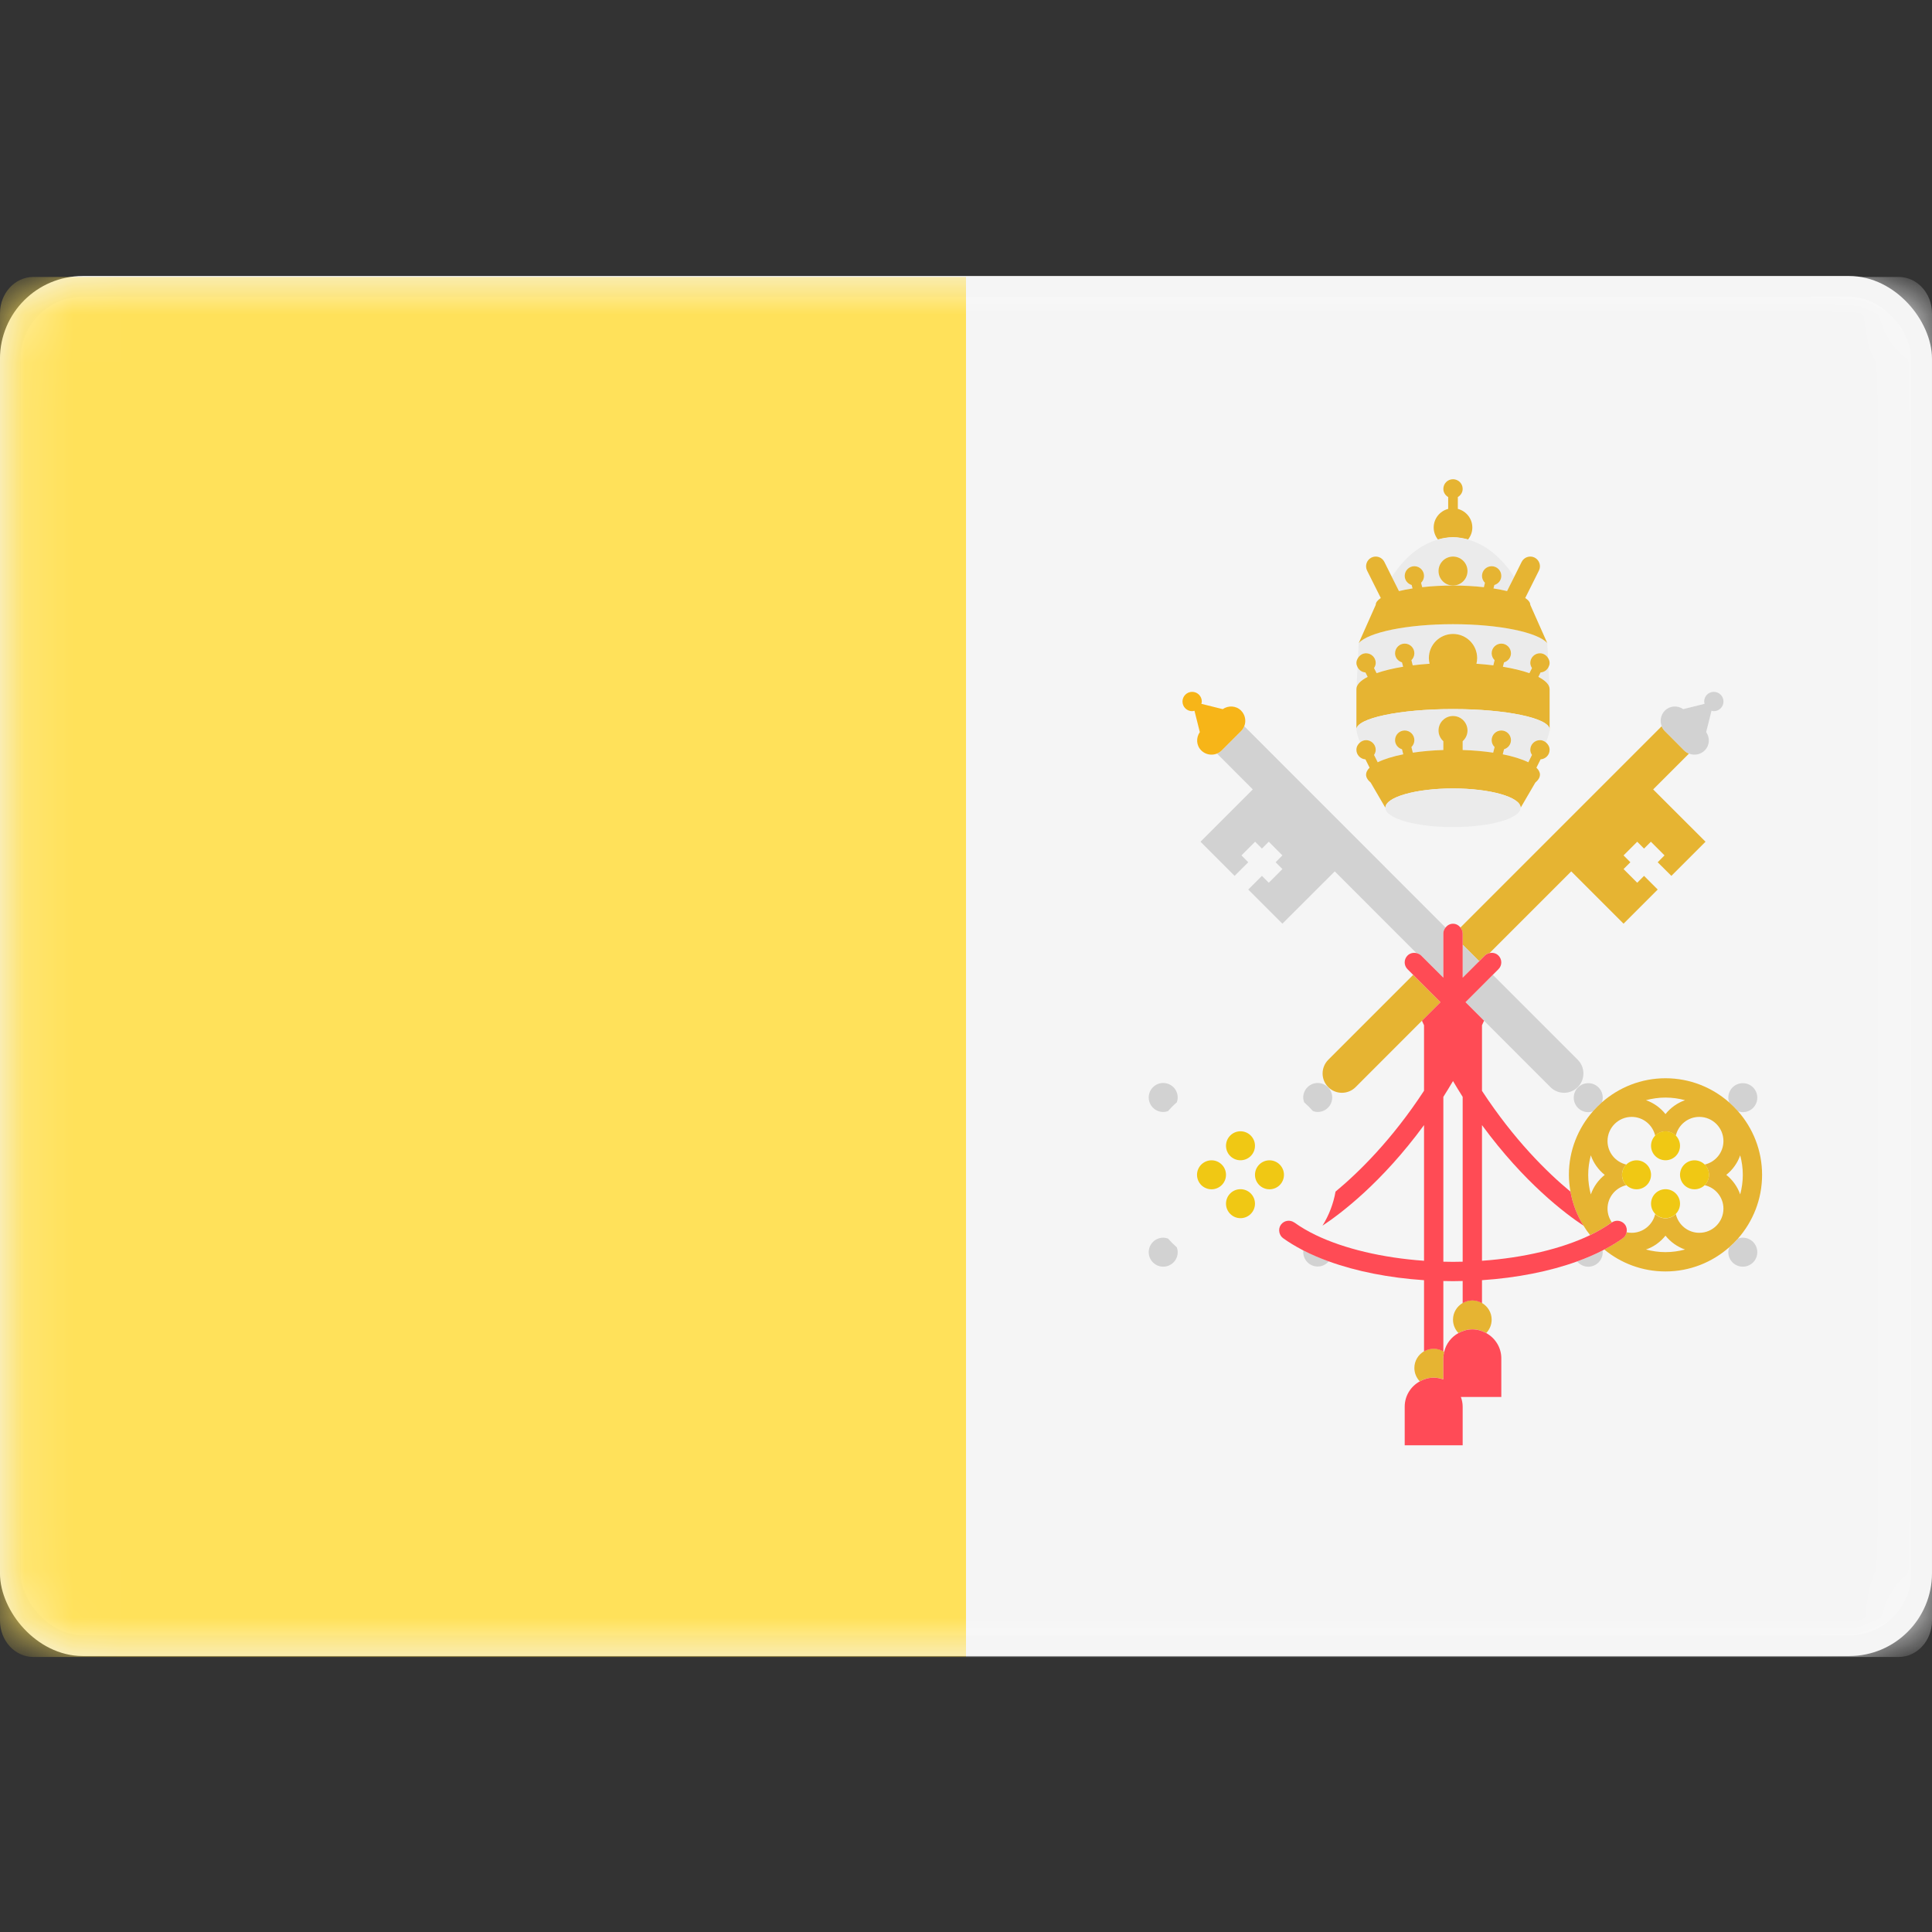 <svg width="40" height="40" viewBox="0 0 40 40" fill="none" xmlns="http://www.w3.org/2000/svg">
<rect x="0" y="0" width="40" height="40" fill="#333333" stroke="none"/>
<rect x="0.214" y="5.929" width="39.571" height="28.143" rx="1.5" fill="white" stroke="#F5F5F5" stroke-width="0.429"/>
<mask id="mask0_101_4628" style="mask-type:luminance" maskUnits="userSpaceOnUse" x="0" y="5" width="40" height="30">
<rect x="0.214" y="5.929" width="39.571" height="28.143" rx="1.5" fill="white" stroke="white" stroke-width="0.429"/>
</mask>
<g mask="url(#mask0_101_4628)">
<path d="M39.31 5.734H20V34.306H39.31C39.691 34.306 40 33.969 40 33.554V6.486C40 6.071 39.691 5.734 39.31 5.734Z" fill="#F5F5F5"/>
<path d="M0.69 34.306H20V5.734H0.69C0.309 5.734 0 6.071 0 6.486V33.554C0 33.969 0.309 34.306 0.69 34.306Z" fill="#FFE15A"/>
<path d="M31.896 13.919L31.851 14.01C31.999 14.086 32.083 14.172 32.083 14.264L32.06 13.809C32.029 13.87 31.969 13.914 31.896 13.919Z" fill="#EBEBEB"/>
<path d="M28.316 14.01L28.27 13.919C28.197 13.914 28.137 13.87 28.106 13.809L28.083 14.264C28.083 14.172 28.168 14.086 28.316 14.01Z" fill="#EBEBEB"/>
<path d="M28.283 13.522C28.393 13.522 28.483 13.611 28.483 13.722C28.483 13.762 28.468 13.797 28.448 13.828L28.5 13.934C28.651 13.88 28.837 13.835 29.049 13.8L29.027 13.71C28.944 13.686 28.883 13.612 28.883 13.522C28.883 13.411 28.972 13.322 29.083 13.322C29.193 13.322 29.283 13.411 29.283 13.522C29.283 13.578 29.259 13.629 29.221 13.665L29.248 13.772C29.36 13.758 29.476 13.747 29.598 13.739C29.589 13.701 29.583 13.662 29.583 13.622C29.583 13.346 29.806 13.122 30.083 13.122C30.359 13.122 30.583 13.346 30.583 13.622C30.583 13.662 30.577 13.701 30.567 13.739C30.689 13.747 30.806 13.758 30.917 13.772L30.944 13.665C30.906 13.629 30.883 13.578 30.883 13.522C30.883 13.411 30.972 13.322 31.083 13.322C31.193 13.322 31.283 13.411 31.283 13.522C31.283 13.612 31.221 13.686 31.138 13.71L31.116 13.8C31.328 13.835 31.514 13.88 31.665 13.934L31.718 13.828C31.697 13.797 31.683 13.762 31.683 13.722C31.683 13.611 31.772 13.522 31.883 13.522C31.954 13.522 32.015 13.562 32.05 13.619L32.035 13.314C31.837 13.09 31.039 12.922 30.083 12.922C29.126 12.922 28.328 13.09 28.131 13.314L28.115 13.619C28.15 13.562 28.211 13.522 28.283 13.522Z" fill="#EBEBEB"/>
<path d="M30.395 11.169C30.449 11.101 30.483 11.016 30.483 10.922C30.483 10.736 30.355 10.581 30.183 10.536V10.291C30.241 10.256 30.283 10.195 30.283 10.122C30.283 10.011 30.193 9.922 30.083 9.922C29.972 9.922 29.883 10.011 29.883 10.122C29.883 10.195 29.924 10.256 29.983 10.291V10.536C29.81 10.581 29.683 10.736 29.683 10.922C29.683 11.016 29.716 11.101 29.77 11.169C29.872 11.141 29.976 11.122 30.083 11.122C30.19 11.122 30.293 11.141 30.395 11.169Z" fill="#E6B432"/>
<path d="M29.245 12.185L29.227 12.114C29.145 12.089 29.083 12.015 29.083 11.925C29.083 11.815 29.173 11.725 29.283 11.725C29.394 11.725 29.483 11.815 29.483 11.925C29.483 11.981 29.459 12.032 29.422 12.068L29.445 12.158C29.64 12.137 29.856 12.125 30.083 12.125C29.917 12.125 29.783 11.991 29.783 11.825C29.783 11.659 29.917 11.525 30.083 11.525C30.249 11.525 30.383 11.659 30.383 11.825C30.383 11.991 30.249 12.125 30.083 12.125C30.31 12.125 30.526 12.137 30.722 12.158L30.744 12.068C30.707 12.032 30.683 11.981 30.683 11.925C30.683 11.815 30.773 11.725 30.883 11.725C30.994 11.725 31.083 11.815 31.083 11.925C31.083 12.016 31.022 12.089 30.939 12.114L30.921 12.185C31.023 12.2 31.117 12.219 31.202 12.239L31.35 11.944C31.095 11.549 30.765 11.274 30.395 11.172C30.294 11.145 30.19 11.125 30.083 11.125C29.976 11.125 29.873 11.144 29.771 11.172C29.401 11.273 29.072 11.549 28.816 11.944L28.964 12.239C29.049 12.219 29.143 12.2 29.245 12.185Z" fill="#EBEBEB"/>
<path d="M29.883 28.559V28.122C29.883 28.075 29.89 28.03 29.9 27.986C29.895 27.983 29.889 27.98 29.883 27.977C29.824 27.943 29.756 27.922 29.683 27.922C29.61 27.922 29.542 27.943 29.483 27.977C29.364 28.047 29.283 28.174 29.283 28.322C29.283 28.43 29.326 28.527 29.395 28.599C29.481 28.551 29.578 28.522 29.683 28.522C29.754 28.522 29.82 28.536 29.883 28.559Z" fill="#E6B432"/>
<path d="M30.283 26.977C30.164 27.047 30.083 27.174 30.083 27.322C30.083 27.43 30.126 27.527 30.195 27.599C30.281 27.551 30.378 27.522 30.483 27.522C30.588 27.522 30.685 27.551 30.771 27.599C30.84 27.527 30.883 27.43 30.883 27.322C30.883 27.174 30.802 27.047 30.683 26.977C30.624 26.943 30.556 26.922 30.483 26.922C30.41 26.922 30.342 26.943 30.283 26.977Z" fill="#E6B432"/>
<path d="M30.195 27.6C30.048 27.681 29.939 27.82 29.9 27.988C29.89 28.032 29.883 28.077 29.883 28.123V28.56C29.82 28.538 29.754 28.523 29.683 28.523C29.578 28.523 29.481 28.553 29.395 28.6C29.21 28.702 29.083 28.897 29.083 29.123V29.923H30.283V29.123C30.283 29.053 30.269 28.986 30.246 28.923H31.083V28.123C31.083 27.897 30.956 27.702 30.771 27.6C30.685 27.553 30.588 27.523 30.483 27.523C30.378 27.523 30.281 27.553 30.195 27.6Z" fill="#FF4B57"/>
<path d="M30.282 19.558L30.624 19.899L30.741 19.783C30.769 19.755 30.803 19.741 30.839 19.733L32.531 18.041L33.614 19.124L34.321 18.417L34.038 18.134L33.897 18.276L33.614 17.993L33.755 17.852L33.614 17.71L33.897 17.427L34.038 17.569L34.18 17.427L34.462 17.71L34.321 17.852L34.604 18.134L35.311 17.427L34.227 16.344L34.969 15.602C34.933 15.587 34.899 15.566 34.87 15.537L34.47 15.136C34.44 15.107 34.419 15.072 34.404 15.035L30.237 19.203C30.264 19.237 30.282 19.278 30.282 19.324L30.282 19.558V19.558Z" fill="#E6B432"/>
<path d="M29.824 20.749L29.258 20.184L27.5 21.942C27.344 22.099 27.344 22.352 27.5 22.508C27.578 22.586 27.68 22.625 27.783 22.625C27.885 22.625 27.988 22.586 28.066 22.508L29.44 21.133L29.824 20.749Z" fill="#E6B432"/>
<path d="M24.365 22.822C24.376 22.79 24.383 22.757 24.383 22.722C24.383 22.556 24.249 22.422 24.083 22.422C23.918 22.422 23.783 22.556 23.783 22.722C23.783 22.888 23.918 23.022 24.083 23.022C24.118 23.022 24.152 23.015 24.183 23.003C24.24 22.939 24.3 22.878 24.365 22.822Z" fill="#D2D2D2"/>
<path d="M24.183 25.643C24.152 25.632 24.118 25.625 24.083 25.625C23.918 25.625 23.783 25.759 23.783 25.925C23.783 26.091 23.918 26.225 24.083 26.225C24.249 26.225 24.383 26.091 24.383 25.925C24.383 25.89 24.376 25.857 24.365 25.825C24.3 25.768 24.24 25.708 24.183 25.643Z" fill="#D2D2D2"/>
<path d="M27.183 23.003C27.214 23.015 27.247 23.022 27.282 23.022C27.448 23.022 27.582 22.888 27.582 22.722C27.582 22.556 27.448 22.422 27.282 22.422C27.117 22.422 26.982 22.556 26.982 22.722C26.982 22.757 26.99 22.79 27.001 22.822C27.065 22.878 27.126 22.939 27.183 23.003Z" fill="#D2D2D2"/>
<path d="M26.982 25.922C26.982 26.088 27.117 26.222 27.282 26.222C27.375 26.222 27.456 26.179 27.512 26.113C27.323 26.046 27.148 25.97 26.986 25.887C26.985 25.898 26.982 25.91 26.982 25.922Z" fill="#D2D2D2"/>
<path d="M25.383 24.323C25.383 24.158 25.249 24.023 25.083 24.023C25.001 24.023 24.927 24.057 24.872 24.11C24.817 24.165 24.783 24.24 24.783 24.323C24.783 24.407 24.817 24.482 24.872 24.537C24.927 24.59 25.001 24.623 25.083 24.623C25.249 24.623 25.383 24.489 25.383 24.323Z" fill="#F0C814"/>
<path d="M25.983 24.323C25.983 24.489 26.118 24.623 26.283 24.623C26.366 24.623 26.44 24.59 26.494 24.537C26.549 24.482 26.583 24.407 26.583 24.323C26.583 24.24 26.549 24.165 26.494 24.11C26.44 24.057 26.366 24.023 26.283 24.023C26.118 24.023 25.983 24.158 25.983 24.323Z" fill="#F0C814"/>
<path d="M25.683 24.022C25.849 24.022 25.983 23.888 25.983 23.722C25.983 23.64 25.95 23.565 25.896 23.511C25.842 23.456 25.766 23.422 25.683 23.422C25.599 23.422 25.524 23.456 25.47 23.511C25.416 23.565 25.383 23.64 25.383 23.722C25.383 23.888 25.517 24.022 25.683 24.022Z" fill="#F0C814"/>
<path d="M25.683 24.621C25.517 24.621 25.383 24.755 25.383 24.921C25.383 25.003 25.416 25.078 25.47 25.132C25.524 25.187 25.599 25.221 25.683 25.221C25.766 25.221 25.842 25.187 25.896 25.132C25.95 25.078 25.983 25.003 25.983 24.921C25.983 24.755 25.849 24.621 25.683 24.621Z" fill="#F0C814"/>
<path d="M34.87 15.537C34.9 15.566 34.933 15.587 34.969 15.602C35.005 15.617 35.044 15.624 35.083 15.624C35.159 15.624 35.236 15.595 35.295 15.536C35.399 15.432 35.405 15.274 35.324 15.157L35.435 14.715C35.451 14.719 35.466 14.724 35.483 14.724C35.593 14.724 35.683 14.635 35.683 14.524C35.683 14.414 35.593 14.324 35.483 14.324C35.372 14.324 35.283 14.414 35.283 14.524C35.283 14.541 35.288 14.556 35.292 14.572L34.85 14.682C34.733 14.602 34.574 14.608 34.47 14.712C34.383 14.8 34.361 14.927 34.404 15.035C34.419 15.072 34.441 15.107 34.47 15.136L34.87 15.537Z" fill="#D2D2D2"/>
<path d="M29.883 20.241V20.124V19.324C29.883 19.278 29.901 19.237 29.928 19.203L25.761 15.035C25.747 15.072 25.725 15.107 25.695 15.136L25.295 15.537C25.266 15.566 25.232 15.587 25.197 15.602L25.938 16.344L24.855 17.427L25.561 18.134L25.844 17.852L25.703 17.71L25.986 17.427L26.127 17.569L26.269 17.427L26.551 17.71L26.41 17.852L26.551 17.993L26.269 18.276L26.127 18.134L25.844 18.417L26.551 19.124L27.635 18.041L29.326 19.733C29.362 19.741 29.396 19.755 29.424 19.783L29.883 20.241Z" fill="#D2D2D2"/>
<path d="M30.342 20.749L30.726 21.133L32.1 22.508C32.178 22.586 32.281 22.625 32.383 22.625C32.485 22.625 32.588 22.586 32.666 22.508C32.822 22.352 32.822 22.099 32.666 21.942L30.908 20.184L30.342 20.749Z" fill="#D2D2D2"/>
<path d="M30.283 20.125V20.242L30.625 19.9L30.283 19.559V20.125Z" fill="#D2D2D2"/>
<path d="M35.983 23.007C36.015 23.018 36.048 23.026 36.083 23.026C36.249 23.026 36.383 22.892 36.383 22.726C36.383 22.56 36.249 22.426 36.083 22.426C35.917 22.426 35.783 22.56 35.783 22.726C35.783 22.761 35.79 22.794 35.802 22.826C35.866 22.882 35.927 22.943 35.983 23.007Z" fill="#D2D2D2"/>
<path d="M36.083 25.625C36.048 25.625 36.015 25.632 35.983 25.643C35.927 25.708 35.866 25.768 35.802 25.825C35.791 25.857 35.783 25.89 35.783 25.925C35.783 26.091 35.917 26.225 36.083 26.225C36.249 26.225 36.383 26.091 36.383 25.925C36.383 25.759 36.249 25.625 36.083 25.625Z" fill="#D2D2D2"/>
<path d="M33.165 22.826C33.176 22.794 33.183 22.761 33.183 22.726C33.183 22.56 33.049 22.426 32.883 22.426C32.717 22.426 32.583 22.56 32.583 22.726C32.583 22.892 32.717 23.026 32.883 23.026C32.918 23.026 32.952 23.019 32.983 23.007C33.04 22.943 33.1 22.882 33.165 22.826Z" fill="#D2D2D2"/>
<path d="M32.883 26.226C33.049 26.226 33.183 26.091 33.183 25.926C33.183 25.914 33.181 25.902 33.18 25.891C33.018 25.974 32.842 26.049 32.654 26.117C32.709 26.183 32.791 26.226 32.883 26.226Z" fill="#D2D2D2"/>
<path fill-rule="evenodd" clip-rule="evenodd" d="M35.983 25.643C36.293 25.29 36.482 24.829 36.482 24.324C36.482 23.819 36.293 23.358 35.983 23.006C35.926 22.942 35.865 22.881 35.801 22.824C35.448 22.514 34.988 22.324 34.482 22.324C33.977 22.324 33.517 22.514 33.164 22.824C33.1 22.881 33.039 22.942 32.982 23.006C32.672 23.358 32.482 23.819 32.482 24.324C32.482 24.443 32.495 24.559 32.515 24.672C32.559 24.926 32.653 25.163 32.784 25.375C32.826 25.443 32.871 25.509 32.921 25.571C33.087 25.492 33.236 25.405 33.365 25.311C33.366 25.31 33.367 25.31 33.368 25.309C33.37 25.309 33.371 25.309 33.372 25.308C33.316 25.227 33.282 25.13 33.282 25.024C33.282 24.787 33.449 24.588 33.672 24.538C33.617 24.483 33.582 24.408 33.582 24.324C33.582 24.241 33.617 24.165 33.672 24.111C33.449 24.06 33.282 23.862 33.282 23.624C33.282 23.348 33.507 23.124 33.782 23.124C34.02 23.124 34.218 23.291 34.269 23.514C34.324 23.458 34.399 23.424 34.482 23.424C34.566 23.424 34.641 23.458 34.696 23.514C34.746 23.291 34.945 23.124 35.182 23.124C35.458 23.124 35.682 23.348 35.682 23.624C35.682 23.862 35.516 24.06 35.293 24.111C35.348 24.165 35.382 24.241 35.382 24.324C35.382 24.408 35.348 24.483 35.293 24.538C35.516 24.588 35.682 24.787 35.682 25.024C35.682 25.3 35.458 25.524 35.182 25.524C34.945 25.524 34.746 25.357 34.696 25.135C34.641 25.19 34.566 25.224 34.482 25.224C34.399 25.224 34.323 25.19 34.269 25.135C34.218 25.357 34.02 25.524 33.782 25.524C33.746 25.524 33.711 25.52 33.677 25.513C33.667 25.56 33.642 25.604 33.6 25.635C33.484 25.719 33.354 25.797 33.215 25.87C33.56 26.154 34.002 26.324 34.482 26.324C34.988 26.324 35.448 26.134 35.801 25.824C35.865 25.768 35.926 25.707 35.983 25.643ZM32.936 24.729C32.902 24.6 32.882 24.465 32.882 24.325C32.882 24.185 32.902 24.049 32.936 23.92C32.993 24.081 33.093 24.22 33.224 24.325C33.093 24.429 32.993 24.568 32.936 24.729ZM34.078 22.778C34.239 22.835 34.378 22.935 34.482 23.066C34.587 22.935 34.726 22.835 34.887 22.778C34.758 22.744 34.622 22.724 34.482 22.724C34.342 22.724 34.207 22.744 34.078 22.778ZM36.029 23.92C36.063 24.049 36.083 24.184 36.083 24.324C36.083 24.464 36.063 24.599 36.029 24.729C35.972 24.568 35.872 24.429 35.741 24.324C35.872 24.22 35.972 24.081 36.029 23.92ZM34.482 25.583C34.378 25.714 34.239 25.814 34.078 25.87C34.207 25.904 34.342 25.924 34.482 25.924C34.622 25.924 34.758 25.904 34.887 25.87C34.726 25.814 34.587 25.714 34.482 25.583Z" fill="#E6B432"/>
<path d="M34.783 24.323C34.783 24.489 34.917 24.623 35.083 24.623C35.165 24.623 35.24 24.59 35.294 24.537C35.349 24.482 35.383 24.407 35.383 24.323C35.383 24.24 35.349 24.165 35.294 24.11C35.24 24.057 35.165 24.023 35.083 24.023C34.917 24.023 34.783 24.158 34.783 24.323Z" fill="#F0C814"/>
<path d="M34.183 24.323C34.183 24.158 34.049 24.023 33.883 24.023C33.801 24.023 33.726 24.057 33.672 24.11C33.617 24.165 33.583 24.24 33.583 24.323C33.583 24.407 33.617 24.482 33.672 24.537C33.727 24.59 33.801 24.623 33.883 24.623C34.049 24.623 34.183 24.489 34.183 24.323Z" fill="#F0C814"/>
<path d="M34.483 24.022C34.648 24.022 34.783 23.888 34.783 23.722C34.783 23.64 34.749 23.565 34.696 23.511C34.642 23.456 34.566 23.422 34.483 23.422C34.399 23.422 34.324 23.456 34.269 23.511C34.216 23.565 34.183 23.64 34.183 23.722C34.183 23.888 34.317 24.022 34.483 24.022Z" fill="#F0C814"/>
<path d="M34.483 24.621C34.317 24.621 34.183 24.755 34.183 24.921C34.183 25.003 34.216 25.078 34.269 25.132C34.324 25.187 34.399 25.221 34.483 25.221C34.566 25.221 34.642 25.187 34.696 25.132C34.749 25.078 34.783 25.003 34.783 24.921C34.783 24.755 34.648 24.621 34.483 24.621Z" fill="#F0C814"/>
<path d="M25.695 15.136C25.724 15.107 25.746 15.072 25.761 15.035C25.804 14.927 25.782 14.8 25.695 14.712C25.591 14.608 25.432 14.602 25.315 14.682L24.873 14.572C24.877 14.556 24.882 14.541 24.882 14.524C24.882 14.414 24.793 14.324 24.682 14.324C24.572 14.324 24.482 14.414 24.482 14.524C24.482 14.635 24.572 14.724 24.682 14.724C24.699 14.724 24.714 14.719 24.73 14.715L24.841 15.157C24.76 15.274 24.766 15.432 24.87 15.536C24.929 15.595 25.006 15.624 25.082 15.624C25.121 15.624 25.16 15.617 25.196 15.602C25.232 15.587 25.265 15.566 25.294 15.537L25.695 15.136Z" fill="#F7B518"/>
<path fill-rule="evenodd" clip-rule="evenodd" d="M33.677 25.513C33.668 25.561 33.642 25.605 33.6 25.636C33.484 25.719 33.355 25.797 33.215 25.871L33.179 25.89C33.017 25.973 32.842 26.048 32.654 26.116C32.086 26.322 31.409 26.456 30.683 26.505V26.98C30.623 26.946 30.556 26.925 30.483 26.925C30.409 26.925 30.342 26.946 30.283 26.98V26.522C30.276 26.522 30.27 26.522 30.264 26.522C30.203 26.523 30.143 26.525 30.083 26.525C30.016 26.525 29.949 26.523 29.883 26.522V27.98C29.823 27.946 29.756 27.925 29.683 27.925C29.609 27.925 29.542 27.946 29.483 27.98V26.505C28.756 26.456 28.08 26.322 27.512 26.116C27.324 26.049 27.148 25.973 26.986 25.89L26.95 25.871C26.811 25.797 26.681 25.719 26.565 25.635C26.523 25.605 26.498 25.56 26.488 25.513C26.477 25.46 26.486 25.403 26.52 25.356C26.584 25.269 26.704 25.248 26.794 25.309C26.794 25.309 26.795 25.309 26.796 25.31C26.797 25.31 26.799 25.311 26.799 25.311C26.929 25.405 27.078 25.492 27.244 25.572C27.83 25.854 28.624 26.042 29.483 26.103V23.294C28.61 24.485 27.76 25.126 27.381 25.376C27.513 25.164 27.606 24.925 27.651 24.671C28.135 24.269 28.82 23.596 29.483 22.583V21.226C29.477 21.213 29.47 21.2 29.464 21.186C29.456 21.169 29.448 21.151 29.44 21.133L29.824 20.749L29.258 20.183L29.141 20.066C29.063 19.988 29.063 19.862 29.141 19.784C29.192 19.733 29.262 19.719 29.326 19.733C29.362 19.742 29.396 19.756 29.424 19.784L29.883 20.242V20.125V19.325C29.883 19.278 29.901 19.238 29.928 19.204C29.965 19.157 30.019 19.125 30.083 19.125C30.147 19.125 30.201 19.157 30.238 19.204C30.264 19.238 30.283 19.278 30.283 19.325V19.559V20.125V20.242L30.625 19.901L30.741 19.784C30.769 19.756 30.804 19.742 30.839 19.733C30.904 19.719 30.974 19.733 31.024 19.784C31.102 19.862 31.102 19.988 31.024 20.066L30.907 20.183L30.342 20.749L30.726 21.133C30.717 21.151 30.709 21.169 30.701 21.187C30.695 21.2 30.689 21.213 30.683 21.226V22.585C31.347 23.599 32.031 24.272 32.515 24.672C32.56 24.927 32.653 25.164 32.785 25.376C32.406 25.126 31.556 24.486 30.683 23.294V26.103C31.542 26.042 32.335 25.854 32.922 25.572C33.087 25.492 33.236 25.405 33.366 25.312C33.367 25.311 33.368 25.311 33.369 25.31C33.37 25.31 33.371 25.309 33.372 25.309C33.461 25.249 33.581 25.269 33.645 25.356C33.679 25.403 33.688 25.46 33.677 25.513ZM29.883 26.122C29.949 26.123 30.016 26.125 30.083 26.125C30.15 26.125 30.216 26.124 30.283 26.122V22.709C30.216 22.603 30.149 22.494 30.083 22.382C30.017 22.494 29.95 22.603 29.883 22.709V26.122Z" fill="#FF4B55"/>
<path d="M30.083 14.681C31.187 14.681 32.083 14.87 32.083 15.103C32.083 14.71 32.083 14.328 32.083 14.268C32.083 14.176 31.998 14.09 31.85 14.014L31.896 13.922C31.969 13.917 32.029 13.874 32.06 13.812C32.073 13.786 32.083 13.757 32.083 13.725C32.083 13.687 32.069 13.653 32.05 13.622C32.015 13.565 31.955 13.525 31.883 13.525C31.773 13.525 31.683 13.615 31.683 13.725C31.683 13.765 31.698 13.8 31.718 13.832L31.665 13.937C31.514 13.884 31.328 13.839 31.116 13.804L31.139 13.714C31.221 13.689 31.283 13.616 31.283 13.525C31.283 13.415 31.194 13.325 31.083 13.325C30.973 13.325 30.883 13.415 30.883 13.525C30.883 13.581 30.907 13.632 30.944 13.668L30.918 13.775C30.806 13.761 30.689 13.75 30.568 13.742C30.577 13.704 30.583 13.665 30.583 13.625C30.583 13.349 30.359 13.125 30.083 13.125C29.807 13.125 29.583 13.349 29.583 13.625C29.583 13.665 29.589 13.704 29.598 13.742C29.477 13.75 29.36 13.761 29.249 13.775L29.222 13.668C29.259 13.632 29.283 13.581 29.283 13.525C29.283 13.415 29.194 13.325 29.083 13.325C28.973 13.325 28.883 13.415 28.883 13.525C28.883 13.616 28.945 13.689 29.027 13.714L29.05 13.804C28.838 13.838 28.652 13.884 28.501 13.937L28.448 13.832C28.468 13.8 28.483 13.765 28.483 13.725C28.483 13.615 28.393 13.525 28.283 13.525C28.211 13.525 28.151 13.565 28.116 13.622C28.097 13.653 28.083 13.687 28.083 13.725C28.083 13.757 28.093 13.786 28.106 13.812C28.137 13.874 28.197 13.917 28.27 13.922L28.316 14.014C28.168 14.09 28.083 14.176 28.083 14.268C28.083 14.328 28.083 14.71 28.083 15.103C28.083 14.87 28.978 14.681 30.083 14.681Z" fill="#E6B432"/>
<path d="M28.083 15.124L28.085 15.123C28.085 15.117 28.083 15.108 28.083 15.102C28.083 15.11 28.083 15.117 28.083 15.124Z" fill="#E6B432"/>
<path d="M32.082 15.124C32.082 15.117 32.082 15.11 32.082 15.102C32.082 15.108 32.08 15.117 32.08 15.123L32.082 15.124Z" fill="#E6B432"/>
<path d="M28.483 15.524C28.483 15.564 28.468 15.599 28.448 15.63L28.524 15.782C28.656 15.716 28.837 15.66 29.053 15.617L29.027 15.513C28.944 15.488 28.883 15.415 28.883 15.324C28.883 15.214 28.973 15.124 29.083 15.124C29.193 15.124 29.283 15.214 29.283 15.324C29.283 15.38 29.259 15.431 29.222 15.467L29.251 15.583C29.444 15.554 29.657 15.535 29.883 15.527V15.346C29.822 15.291 29.783 15.213 29.783 15.124C29.783 14.958 29.917 14.824 30.083 14.824C30.249 14.824 30.383 14.958 30.383 15.124C30.383 15.213 30.344 15.291 30.283 15.346V15.527C30.509 15.535 30.722 15.554 30.915 15.583L30.944 15.467C30.907 15.431 30.883 15.38 30.883 15.324C30.883 15.214 30.973 15.124 31.083 15.124C31.194 15.124 31.283 15.214 31.283 15.324C31.283 15.415 31.222 15.488 31.139 15.513L31.113 15.617C31.329 15.66 31.51 15.717 31.642 15.782L31.718 15.63C31.698 15.599 31.683 15.564 31.683 15.524C31.683 15.414 31.773 15.324 31.883 15.324C31.931 15.324 31.973 15.343 32.007 15.371C32.052 15.262 32.076 15.175 32.081 15.123C32.081 15.116 32.083 15.107 32.083 15.102C32.083 14.869 31.188 14.68 30.083 14.68C28.979 14.68 28.083 14.869 28.083 15.102C28.083 15.107 28.085 15.117 28.085 15.123C28.09 15.175 28.114 15.262 28.159 15.371C28.193 15.343 28.235 15.324 28.283 15.324C28.393 15.324 28.483 15.414 28.483 15.524Z" fill="#EBEBEB"/>
<path d="M28.083 15.524C28.083 15.63 28.166 15.714 28.27 15.722L28.356 15.894C28.309 15.94 28.283 15.988 28.283 16.038C28.283 16.096 28.318 16.151 28.379 16.203L28.683 16.724C28.683 16.503 29.31 16.324 30.083 16.324C30.856 16.324 31.483 16.503 31.483 16.724L31.787 16.203C31.848 16.151 31.883 16.096 31.883 16.038C31.883 15.988 31.857 15.94 31.81 15.894L31.896 15.722C32 15.714 32.083 15.63 32.083 15.524C32.083 15.462 32.052 15.408 32.007 15.371C31.973 15.343 31.931 15.324 31.883 15.324C31.773 15.324 31.683 15.414 31.683 15.524C31.683 15.564 31.698 15.599 31.718 15.63L31.642 15.782C31.51 15.717 31.329 15.66 31.113 15.617L31.139 15.513C31.221 15.488 31.283 15.415 31.283 15.324C31.283 15.214 31.194 15.124 31.083 15.124C30.973 15.124 30.883 15.214 30.883 15.324C30.883 15.381 30.907 15.431 30.944 15.467L30.915 15.583C30.722 15.554 30.509 15.535 30.283 15.528V15.346C30.344 15.291 30.383 15.213 30.383 15.124C30.383 14.959 30.249 14.824 30.083 14.824C29.917 14.824 29.783 14.959 29.783 15.124C29.783 15.213 29.822 15.291 29.883 15.346V15.528C29.657 15.535 29.444 15.554 29.251 15.583L29.222 15.467C29.259 15.431 29.283 15.381 29.283 15.324C29.283 15.214 29.193 15.124 29.083 15.124C28.972 15.124 28.883 15.214 28.883 15.324C28.883 15.415 28.944 15.488 29.027 15.513L29.053 15.617C28.837 15.66 28.656 15.717 28.524 15.782L28.448 15.63C28.468 15.599 28.483 15.564 28.483 15.524C28.483 15.414 28.393 15.324 28.283 15.324C28.235 15.324 28.193 15.343 28.159 15.371C28.114 15.408 28.083 15.462 28.083 15.524Z" fill="#E6B432"/>
<ellipse cx="30.083" cy="16.724" rx="1.4" ry="0.4" fill="#EBEBEB"/>
<path d="M32.035 13.315L31.683 12.523C31.683 12.473 31.645 12.426 31.578 12.381L31.862 11.813C31.911 11.714 31.871 11.594 31.772 11.544C31.673 11.495 31.553 11.535 31.504 11.634L31.35 11.943L31.202 12.238C31.117 12.217 31.023 12.199 30.921 12.183L30.939 12.112C31.022 12.088 31.083 12.014 31.083 11.923C31.083 11.813 30.994 11.723 30.883 11.723C30.773 11.723 30.683 11.813 30.683 11.923C30.683 11.98 30.707 12.03 30.744 12.066L30.722 12.157C30.526 12.135 30.31 12.123 30.083 12.123C29.856 12.123 29.64 12.135 29.445 12.157L29.422 12.066C29.459 12.03 29.483 11.98 29.483 11.923C29.483 11.813 29.393 11.723 29.283 11.723C29.173 11.723 29.083 11.813 29.083 11.923C29.083 12.014 29.145 12.088 29.227 12.112L29.245 12.183C29.143 12.199 29.049 12.217 28.964 12.238L28.816 11.943L28.662 11.634C28.613 11.535 28.493 11.495 28.394 11.544C28.295 11.594 28.255 11.714 28.304 11.813L28.588 12.381C28.521 12.426 28.483 12.473 28.483 12.523L28.131 13.315C28.328 13.091 29.127 12.923 30.083 12.923C31.039 12.923 31.838 13.091 32.035 13.315Z" fill="#E6B432"/>
<ellipse cx="30.083" cy="11.823" rx="0.3" ry="0.3" fill="#E6B432"/>
</g>
</svg>

